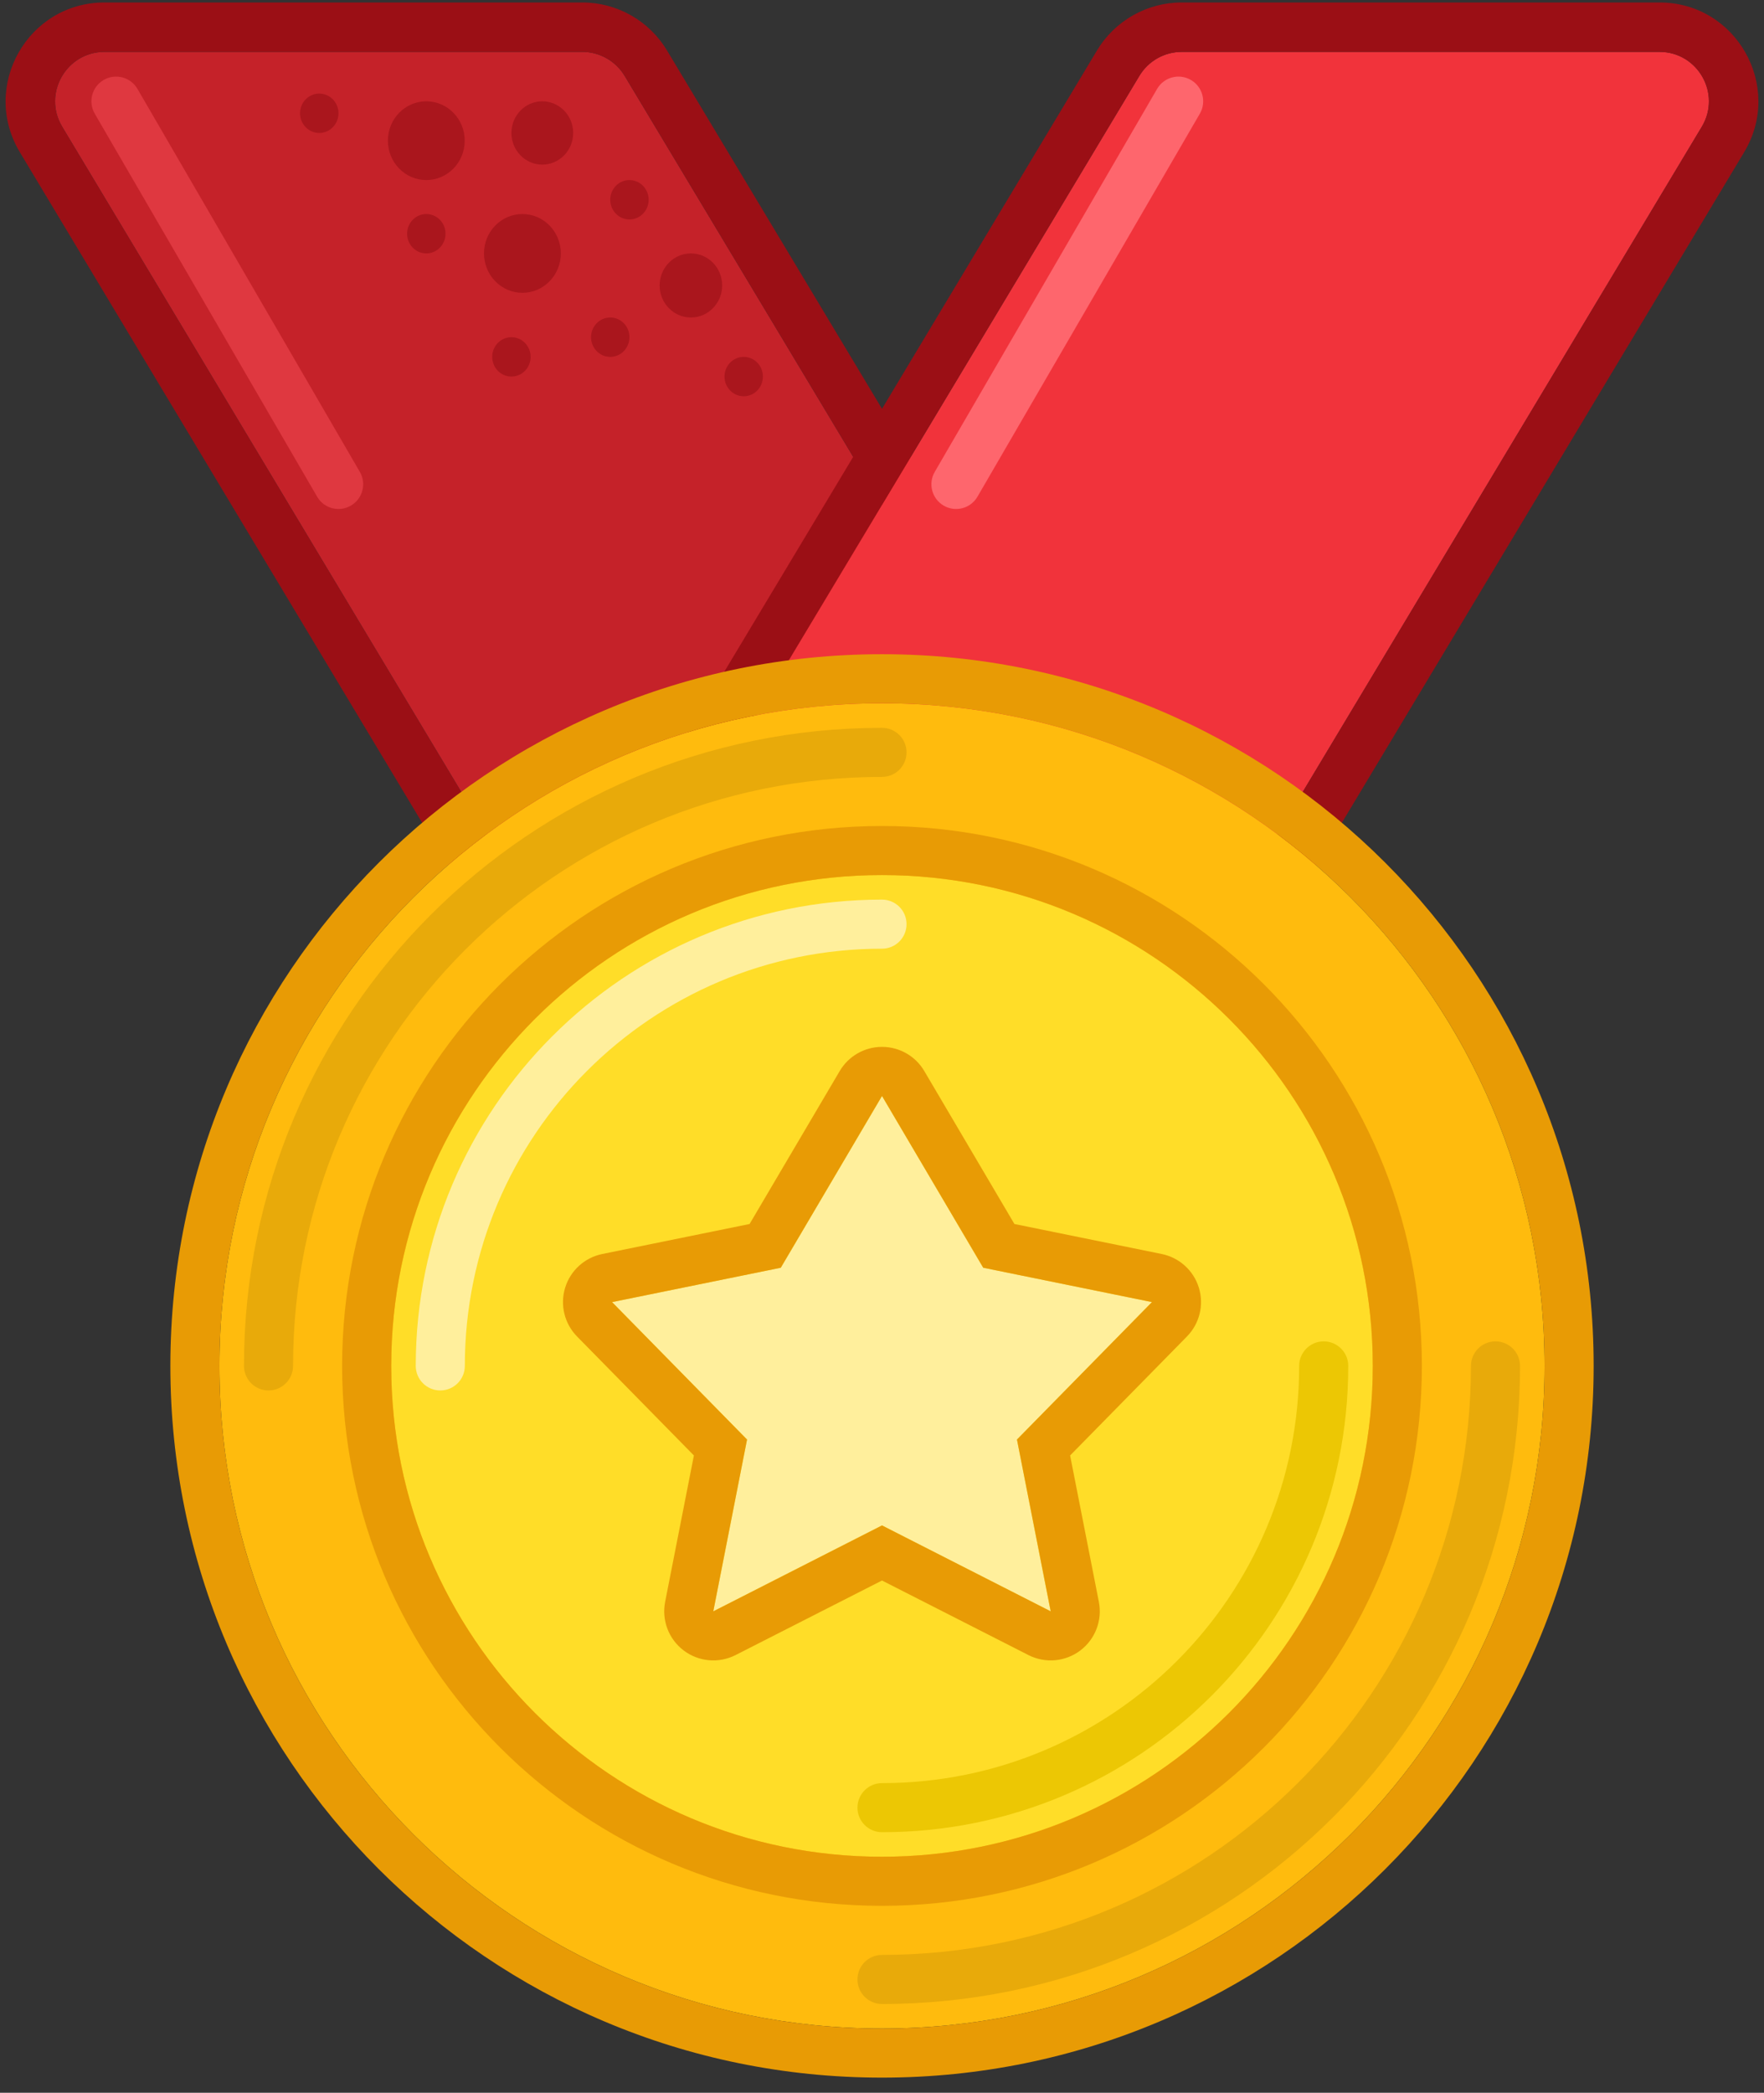 <svg width="102" height="121" viewBox="0 0 102 121" fill="none" xmlns="http://www.w3.org/2000/svg">
<rect x="0" y="0" width="102" height="121" fill="#333333" stroke="none"/>
<path d="M36.118 4.387C35.602 3.527 34.672 3 33.668 3H6.046C3.825 3 2.454 5.423 3.596 7.327L34.453 58.756C34.97 59.616 35.9 60.143 36.903 60.143H64.525C66.746 60.143 68.118 57.72 66.975 55.816L36.118 4.387Z" fill="#C52229"/>
<path fill-rule="evenodd" clip-rule="evenodd" d="M33.668 0.143H6.046C1.605 0.143 -1.139 4.988 1.146 8.797L32.003 60.226C33.036 61.947 34.896 63 36.903 63H64.525C68.967 63 71.71 58.154 69.425 54.346L38.568 2.917C37.535 1.196 35.675 0.143 33.668 0.143ZM33.668 3C34.672 3 35.602 3.527 36.118 4.387L66.975 55.816C68.118 57.72 66.746 60.143 64.525 60.143H36.903C35.9 60.143 34.97 59.616 34.453 58.756L3.596 7.327C2.454 5.423 3.825 3 6.046 3H33.668Z" fill="#9B0F15"/>
<path d="M65.882 4.387C66.398 3.527 67.328 3 68.332 3H95.954C98.175 3 99.546 5.423 98.404 7.327L67.547 58.756C67.03 59.616 66.1 60.143 65.097 60.143H37.475C35.254 60.143 33.882 57.72 35.025 55.816L65.882 4.387Z" fill="#F1333B"/>
<path fill-rule="evenodd" clip-rule="evenodd" d="M68.332 0.143H95.954C100.395 0.143 103.139 4.988 100.854 8.797L69.997 60.226C68.964 61.947 67.104 63 65.097 63H37.475C33.033 63 30.29 58.154 32.575 54.346L63.432 2.917C64.465 1.196 66.325 0.143 68.332 0.143ZM68.332 3C67.328 3 66.398 3.527 65.882 4.387L35.025 55.816C33.882 57.72 35.254 60.143 37.475 60.143H65.097C66.1 60.143 67.03 59.616 67.547 58.756L98.404 7.327C99.546 5.423 98.175 3 95.954 3H68.332Z" fill="#9B0F15"/>
<path fill-rule="evenodd" clip-rule="evenodd" d="M68.86 4.622C69.543 5.018 69.775 5.892 69.378 6.574L56.521 28.717C56.125 29.4 55.251 29.632 54.568 29.235C53.886 28.839 53.654 27.965 54.05 27.283L66.907 5.14C67.304 4.458 68.178 4.226 68.86 4.622Z" fill="#FE666D"/>
<path fill-rule="evenodd" clip-rule="evenodd" d="M5.997 4.622C5.314 5.018 5.082 5.892 5.479 6.574L18.336 28.717C18.732 29.4 19.606 29.632 20.288 29.235C20.971 28.839 21.203 27.965 20.807 27.283L7.949 5.14C7.553 4.458 6.679 4.226 5.997 4.622Z" fill="#DF3840"/>
<path d="M33.143 7.688C33.143 8.698 32.343 9.518 31.357 9.518C30.371 9.518 29.572 8.698 29.572 7.688C29.572 6.677 30.371 5.857 31.357 5.857C32.343 5.857 33.143 6.677 33.143 7.688Z" fill="#AA161D"/>
<path d="M26.871 8.134C26.871 9.391 25.877 10.411 24.65 10.411C23.423 10.411 22.429 9.391 22.429 8.134C22.429 6.877 23.423 5.857 24.65 5.857C25.877 5.857 26.871 6.877 26.871 8.134Z" fill="#AA161D"/>
<path d="M32.429 14.652C32.429 15.909 31.434 16.929 30.208 16.929C28.981 16.929 27.986 15.909 27.986 14.652C27.986 13.394 28.981 12.375 30.208 12.375C31.434 12.375 32.429 13.394 32.429 14.652Z" fill="#AA161D"/>
<path d="M37.507 11.549C37.507 12.178 37.01 12.688 36.396 12.688C35.783 12.688 35.286 12.178 35.286 11.549C35.286 10.92 35.783 10.411 36.396 10.411C37.01 10.411 37.507 10.92 37.507 11.549Z" fill="#AA161D"/>
<path d="M25.761 13.513C25.761 14.142 25.264 14.652 24.65 14.652C24.037 14.652 23.54 14.142 23.54 13.513C23.54 12.885 24.037 12.375 24.65 12.375C25.264 12.375 25.761 12.885 25.761 13.513Z" fill="#AA161D"/>
<path d="M19.572 6.549C19.572 7.178 19.074 7.688 18.461 7.688C17.848 7.688 17.35 7.178 17.35 6.549C17.35 5.92 17.848 5.411 18.461 5.411C19.074 5.411 19.572 5.92 19.572 6.549Z" fill="#AA161D"/>
<path d="M36.397 19.495C36.397 20.124 35.899 20.634 35.286 20.634C34.672 20.634 34.175 20.124 34.175 19.495C34.175 18.867 34.672 18.357 35.286 18.357C35.899 18.357 36.397 18.867 36.397 19.495Z" fill="#AA161D"/>
<path d="M30.682 20.634C30.682 21.263 30.185 21.772 29.572 21.772C28.958 21.772 28.461 21.263 28.461 20.634C28.461 20.005 28.958 19.495 29.572 19.495C30.185 19.495 30.682 20.005 30.682 20.634Z" fill="#AA161D"/>
<path d="M41.758 16.505C41.758 17.528 40.949 18.357 39.95 18.357C38.952 18.357 38.143 17.528 38.143 16.505C38.143 15.481 38.952 14.652 39.95 14.652C40.949 14.652 41.758 15.481 41.758 16.505Z" fill="#AA161D"/>
<path d="M44.114 21.772C44.114 22.401 43.617 22.911 43.004 22.911C42.39 22.911 41.893 22.401 41.893 21.772C41.893 21.144 42.39 20.634 43.004 20.634C43.617 20.634 44.114 21.144 44.114 21.772Z" fill="#AA161D"/>
<path d="M89.312 78.974C89.312 100.133 72.159 117.286 51 117.286C29.841 117.286 12.688 100.133 12.688 78.974C12.688 57.815 29.841 40.662 51 40.662C72.159 40.662 89.312 57.815 89.312 78.974Z" fill="#FFBB0D"/>
<path fill-rule="evenodd" clip-rule="evenodd" d="M92.15 78.974C92.15 101.7 73.727 120.124 51 120.124C28.274 120.124 9.851 101.7 9.851 78.974C9.851 56.248 28.274 37.825 51 37.825C73.727 37.825 92.15 56.248 92.15 78.974ZM51 117.286C72.159 117.286 89.312 100.133 89.312 78.974C89.312 57.815 72.159 40.662 51 40.662C29.841 40.662 12.688 57.815 12.688 78.974C12.688 100.133 29.841 117.286 51 117.286Z" fill="#E89B05"/>
<path fill-rule="evenodd" clip-rule="evenodd" d="M15.527 80.393C14.743 80.393 14.107 79.758 14.107 78.974C14.107 58.599 30.625 42.081 51 42.081C51.784 42.081 52.419 42.717 52.419 43.5C52.419 44.284 51.784 44.919 51 44.919C32.192 44.919 16.945 60.166 16.945 78.974C16.945 79.758 16.31 80.393 15.527 80.393Z" fill="#E8AA0A"/>
<path fill-rule="evenodd" clip-rule="evenodd" d="M86.474 77.555C87.258 77.555 87.893 78.191 87.893 78.974C87.893 99.349 71.376 115.867 51 115.867C50.217 115.867 49.581 115.232 49.581 114.448C49.581 113.664 50.217 113.029 51 113.029C69.808 113.029 85.055 97.782 85.055 78.974C85.055 78.191 85.69 77.555 86.474 77.555Z" fill="#E8AA0A"/>
<path d="M79.379 78.974C79.379 94.647 66.673 107.353 51 107.353C35.327 107.353 22.621 94.647 22.621 78.974C22.621 63.301 35.327 50.595 51 50.595C66.673 50.595 79.379 63.301 79.379 78.974Z" fill="#FFDD28"/>
<path fill-rule="evenodd" clip-rule="evenodd" d="M82.217 78.974C82.217 96.215 68.241 110.191 51 110.191C33.76 110.191 19.783 96.215 19.783 78.974C19.783 61.733 33.76 47.757 51 47.757C68.241 47.757 82.217 61.733 82.217 78.974ZM51 107.353C66.673 107.353 79.379 94.647 79.379 78.974C79.379 63.301 66.673 50.595 51 50.595C35.327 50.595 22.621 63.301 22.621 78.974C22.621 94.647 35.327 107.353 51 107.353Z" fill="#E89B05"/>
<path fill-rule="evenodd" clip-rule="evenodd" d="M51 103.096C64.322 103.096 75.122 92.296 75.122 78.974C75.122 78.191 75.758 77.555 76.541 77.555C77.325 77.555 77.96 78.191 77.96 78.974C77.96 93.864 65.89 105.934 51 105.934C50.217 105.934 49.581 105.299 49.581 104.515C49.581 103.732 50.217 103.096 51 103.096Z" fill="#ECC704"/>
<path fill-rule="evenodd" clip-rule="evenodd" d="M51 54.852C37.678 54.852 26.878 65.652 26.878 78.974C26.878 79.758 26.243 80.393 25.459 80.393C24.675 80.393 24.04 79.758 24.04 78.974C24.04 64.085 36.111 52.014 51 52.014C51.784 52.014 52.419 52.649 52.419 53.433C52.419 54.217 51.784 54.852 51 54.852Z" fill="#FFEF9C"/>
<path d="M35.392 75.285L45.147 73.298L48.074 68.332L51 63.366L56.853 73.298L66.609 75.285L58.804 83.231L60.755 93.164L51 88.197L41.245 93.164L43.196 83.231L35.392 75.285Z" fill="#FFEF9C"/>
<path fill-rule="evenodd" clip-rule="evenodd" d="M45.147 73.298L51 63.366L56.853 73.298L66.609 75.285L58.804 83.231L60.755 93.164L51 88.197L41.245 93.164L43.196 83.231L35.392 75.285L45.147 73.298ZM40.123 84.152L33.367 77.273C32.638 76.531 32.374 75.45 32.678 74.455C32.982 73.46 33.806 72.712 34.825 72.504L43.343 70.769L48.555 61.925C49.065 61.059 49.995 60.528 51 60.528C52.005 60.528 52.935 61.059 53.445 61.925L58.657 70.769L67.175 72.504C68.194 72.712 69.018 73.46 69.323 74.455C69.627 75.45 69.362 76.531 68.633 77.273L61.877 84.152L63.54 92.617C63.749 93.682 63.332 94.774 62.466 95.428C61.599 96.083 60.436 96.185 59.468 95.693L51 91.382L42.532 95.693C41.565 96.185 40.401 96.083 39.534 95.428C38.668 94.774 38.251 93.682 38.46 92.617L40.123 84.152Z" fill="#E89B05"/>
</svg>
